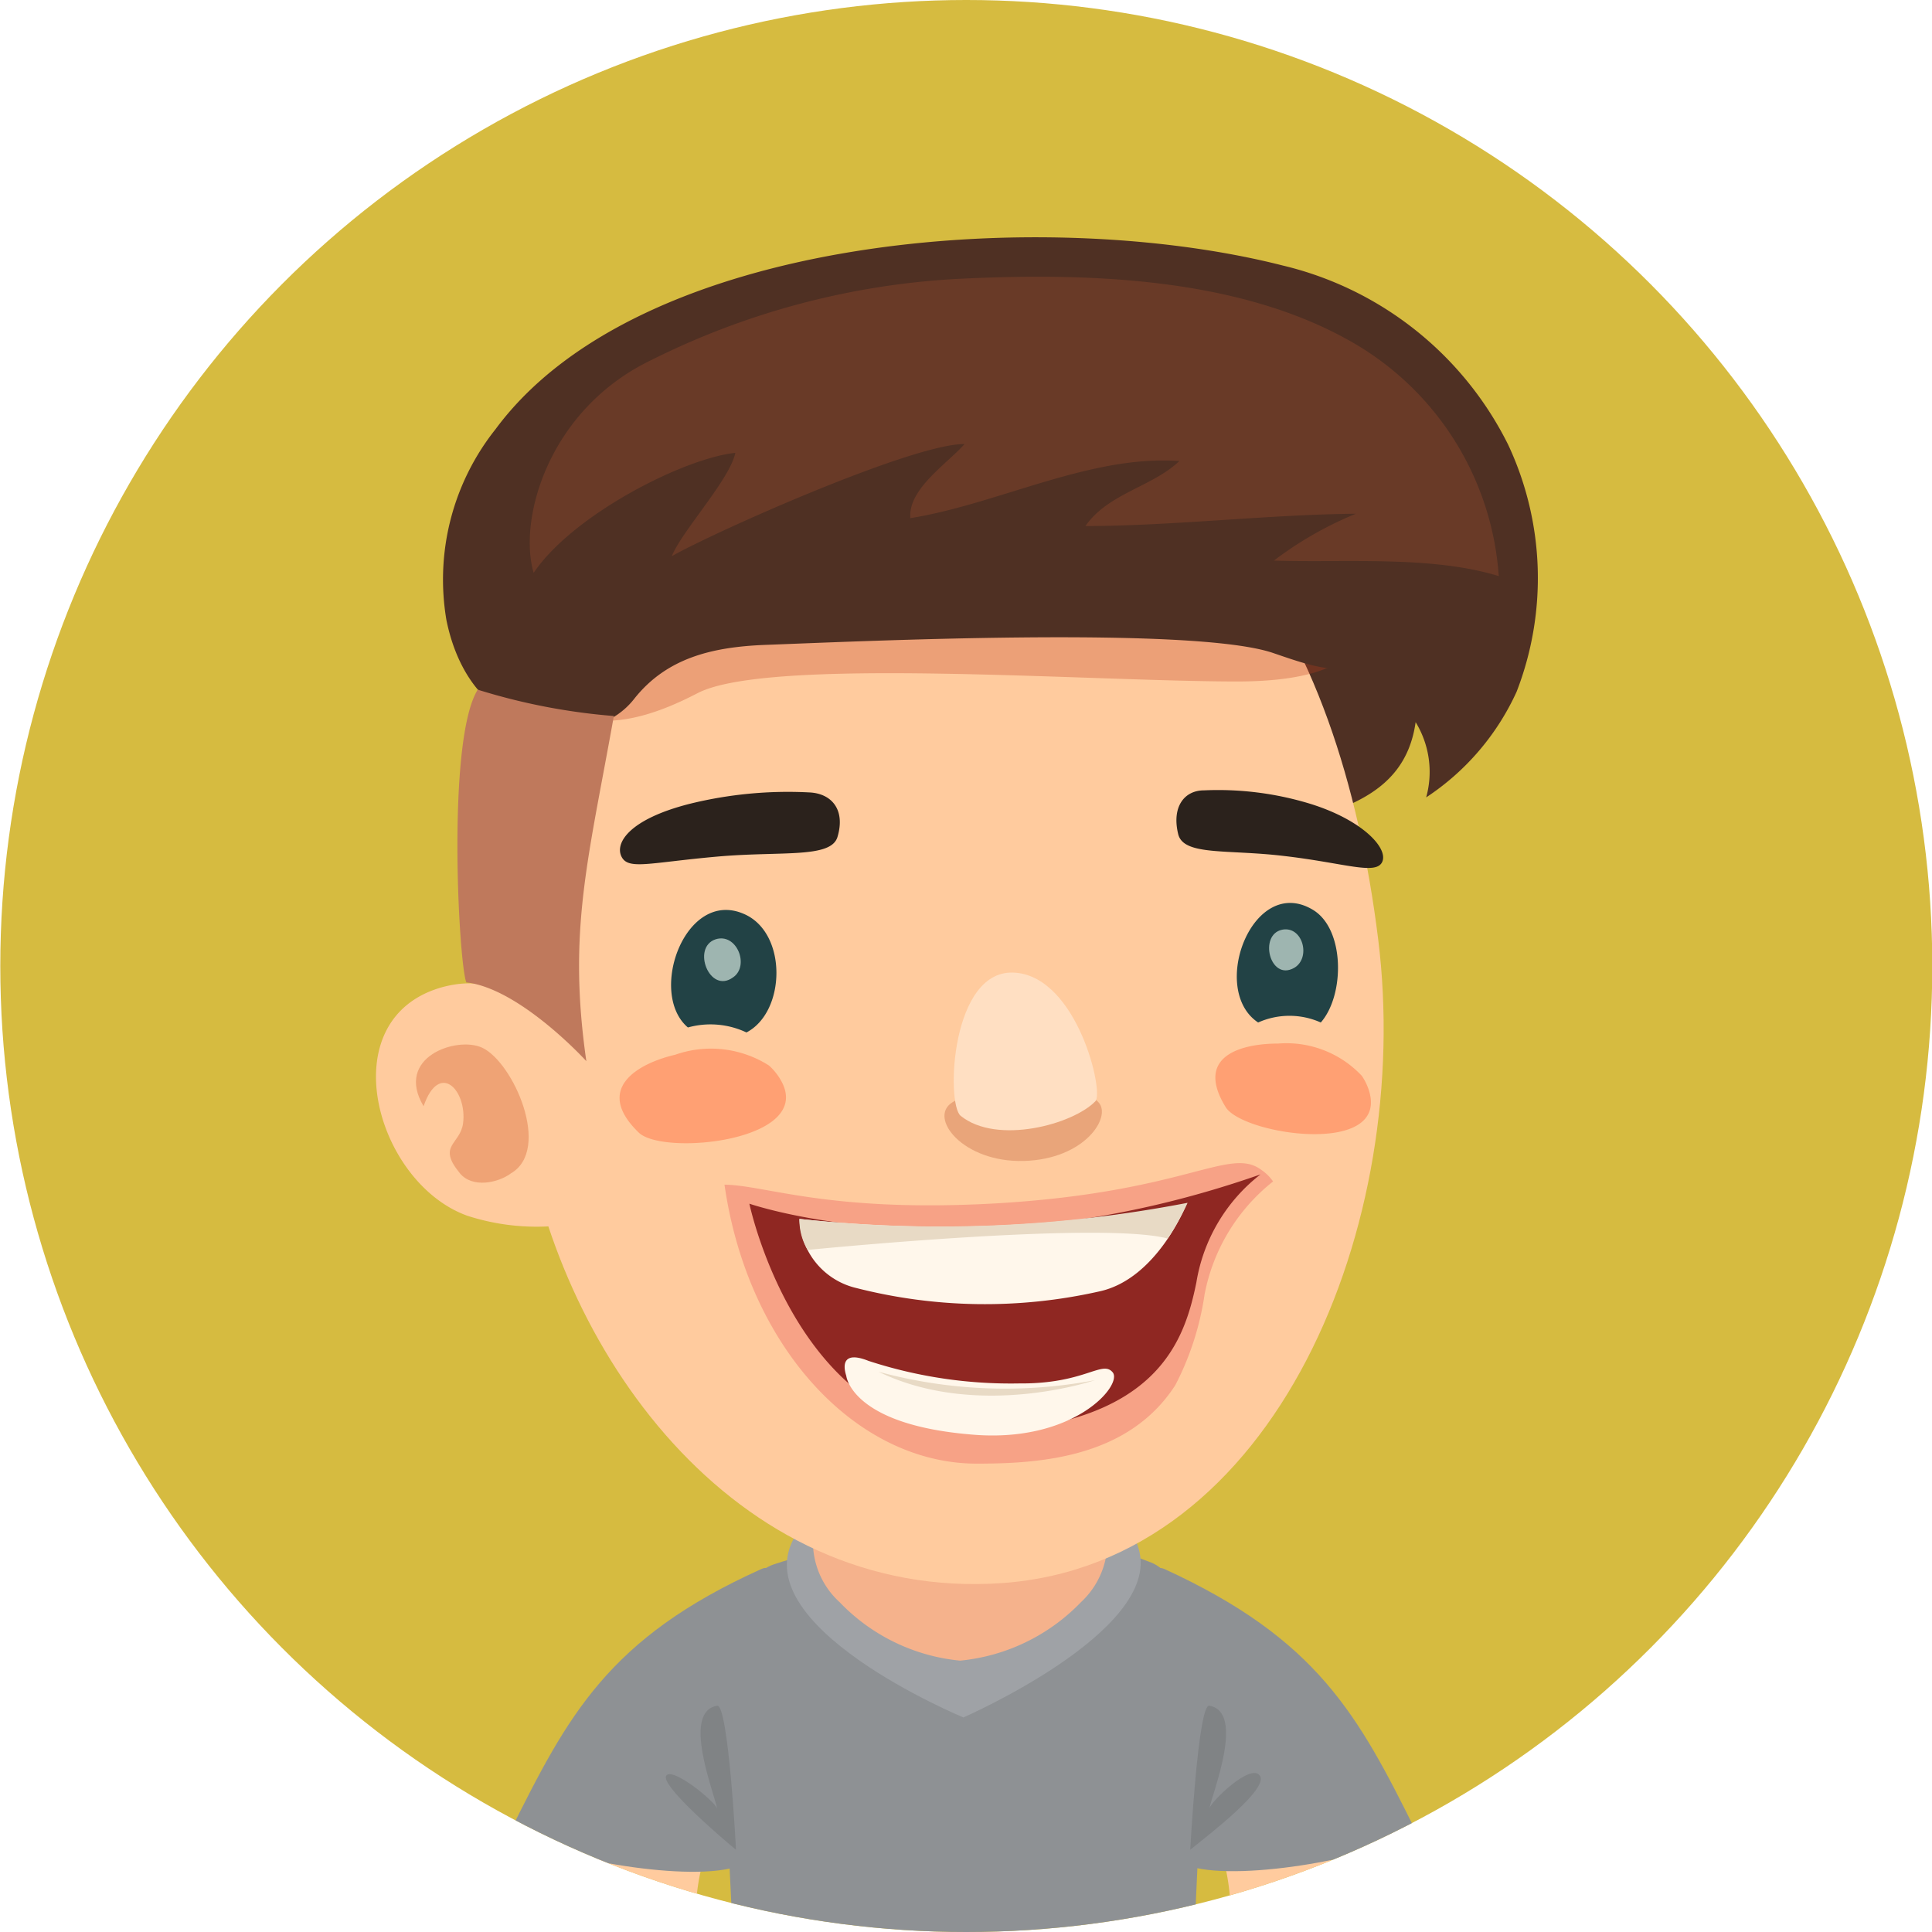 <svg xmlns="http://www.w3.org/2000/svg" xmlns:xlink="http://www.w3.org/1999/xlink" viewBox="0 0 66 66"><defs><style>.cls-1{fill:none;}.cls-2{clip-path:url(#clip-path);}.cls-3{fill:#d6bb40;}.cls-4{fill:#8e9194;}.cls-5{fill:#9fa2a6;}.cls-6{fill:#f5b28c;}.cls-7{fill:#4f3023;}.cls-8{fill:#ffcb9e;}.cls-9{fill:#bf3c1b;}.cls-10,.cls-15,.cls-9{opacity:0.3;}.cls-10{fill:#c94614;}.cls-11{fill:#693a27;}.cls-12{fill:#bf795c;}.cls-13{fill:#ffa073;}.cls-14{fill:#224245;}.cls-15{fill:#b54d26;}.cls-16{fill:#ffdfc2;}.cls-17{fill:#d4e6dd;opacity:0.7;}.cls-18{fill:#2b221c;}.cls-19{fill:#f7a286;}.cls-20{fill:#8f2722;}.cls-21{fill:#fff7eb;}.cls-22{fill:#e8dac5;}.cls-23{opacity:0.1;}</style><clipPath id="clip-path" transform="translate(0.01)"><circle class="cls-1" cx="33" cy="33" r="33"/></clipPath></defs><g id="Layer_2" data-name="Layer 2"><g id="avatars"><g class="cls-2"><rect class="cls-3" width="66" height="66"/><path class="cls-4" d="M39.32,53.38c-3.76-1.51-9.78-1-12.92.07-2,.68-1.65,7.09-1.38,12.55H40.79C41.07,60.57,41.34,54.2,39.32,53.38Z" transform="translate(0.01)"/><path class="cls-5" d="M27.18,52.43c-1.92,3.08,5.72,6.24,5.72,6.24s6.75-2.94,6-5.72C38.07,49.65,28.89,49.66,27.18,52.43Z" transform="translate(0.01)"/><path class="cls-6" d="M32.82,48.46c-2,0-4.78,1-5,3.65a2.78,2.78,0,0,0,.85,2.62,6.57,6.57,0,0,0,4.12,2,6.62,6.62,0,0,0,4.13-2,2.83,2.83,0,0,0,.85-2.62C37.6,49.47,34.8,48.46,32.82,48.46Z" transform="translate(0.01)"/><path class="cls-7" d="M43.81,9.07C35.68,7,21.84,8,16.92,14.66a8.25,8.25,0,0,0-1.68,6.52c.5,2.47,2.2,4.15,4.93,3.47a5.34,5.34,0,0,1,3.7.34c1.46.55,2.8,1.39,4.3,1.82,2.57.73,5.33.42,7.86,1.28a10.93,10.93,0,0,0,7.15.33c2.26-.68,4.79-1.05,5.17-3.75a3.25,3.25,0,0,1,.36,2.57,8.57,8.57,0,0,0,3.09-3.61,10.74,10.74,0,0,0-.29-8.44A11.6,11.6,0,0,0,43.81,9.07Z" transform="translate(0.01)"/><path class="cls-8" d="M29.76,14.76c-7.83,1.53-13.35,12.8-11.92,23.37C18.92,46,25,54.73,34.23,54.08c9.38-.67,14.05-12.31,12.84-22C45.75,21.45,40.74,12.62,29.76,14.76Z" transform="translate(0.01)"/><path class="cls-9" d="M40.09,16.69a35.44,35.44,0,0,0-9.33-1.43c-2.81,0-5.85-.2-8.47,1-1.44.63-3.21,1.5-3.75,3.05-.44,1.26-1,2.94-.25,4,1.5,2.35,4.42.94,5.53.37,2.4-1.25,13.33-.4,18.43-.4,2.12,0,5.18-.38,4.3-3.24C45.85,17.78,42.09,17.27,40.09,16.69Z" transform="translate(0.01)"/><path class="cls-8" d="M15.11,33.72c-3.85,1.06-2.3,6.68.84,7.81a7.67,7.67,0,0,0,3.11.34l.06-.1c.46-.73-.18-4.82-.42-5.59C18.11,34.23,17,33.22,15.11,33.72Z" transform="translate(0.01)"/><path class="cls-10" d="M16.46,35.79c-.86-.4-3,.32-2,2,.54-1.56,1.49-.54,1.35.58-.1.74-.9.75-.11,1.71.43.52,1.31.33,1.75,0C18.84,39.26,17.52,36.28,16.46,35.79Z" transform="translate(0.01)"/><path class="cls-7" d="M44.09,12.76a7.25,7.25,0,0,0-1.91-1.3,13.92,13.92,0,0,0-5.92-1.2c-1.58,0-3.14-.33-4.73-.32a32.45,32.45,0,0,0-5.2.49,19.49,19.49,0,0,0-5.93,1.8c-1.56.85-2.18,2.84-2.9,4.35a6.93,6.93,0,0,0-.33,2.35c-.07,1.29-.11,2.66-.05,3.95.11,2.31,3.22,2.67,4.53,1,1.12-1.42,2.7-1.78,4.49-1.85,3-.11,14.62-.66,17.35.28,1.5.51,3.5,1.29,3.8-1.1A10.55,10.55,0,0,0,46.5,17,10.7,10.7,0,0,0,44.09,12.76Z" transform="translate(0.01)"/><path class="cls-11" d="M46.13,11.66C42.22,9.44,37,9.31,32.65,9.53a26.58,26.58,0,0,0-10.43,2.78c-3.48,1.68-4.54,5.41-4,7.26,1.35-2,5.15-3.92,6.89-4.1-.18.9-1.84,2.69-2.17,3.53,1.4-.8,8.23-3.85,10-3.83-.59.67-1.94,1.54-1.85,2.53,3-.48,6.14-2.17,9.19-1.95-.94.89-2.43,1.1-3.21,2.22,2.94,0,6.19-.39,9.24-.42a12.31,12.31,0,0,0-2.8,1.6c2.42.08,5.36-.18,7.68.53A10,10,0,0,0,46.13,11.66Z" transform="translate(0.01)"/><path class="cls-12" d="M16.31,23.56c-1.07,1.72-.65,9.35-.39,10,1.84.21,4.1,2.69,4.1,2.69-.64-4.46.06-6.86.94-11.79A21.21,21.21,0,0,1,16.31,23.56Z" transform="translate(0.01)"/><path class="cls-13" d="M46.51,36.75a3.53,3.53,0,0,0-2.86-1.1c-1.23,0-2.87.41-1.79,2.17.58.94,5.47,1.68,4.92-.48A1.88,1.88,0,0,0,46.51,36.75Z" transform="translate(0.01)"/><path class="cls-13" d="M26.26,36.4a3.69,3.69,0,0,0-3.2-.37c-1.25.29-2.81,1.15-1.25,2.66.83.81,6,.29,4.87-1.76A2,2,0,0,0,26.26,36.4Z" transform="translate(0.01)"/><path class="cls-14" d="M25.4,31.22c-2-.87-3.29,2.71-1.91,3.88a2.88,2.88,0,0,1,2,.17C26.84,34.57,26.9,31.86,25.4,31.22Z" transform="translate(0.01)"/><path class="cls-15" d="M35,37.66c-1.18,0-1.65-.52-2.48,0s.36,2.06,2.45,2,3-1.51,2.55-2S36.31,37.65,35,37.66Z" transform="translate(0.01)"/><path class="cls-16" d="M34.69,33.23c-2.22-.2-2.39,4.49-1.88,4.89,1.24,1,3.84.29,4.6-.5C37.71,37.31,36.8,33.41,34.69,33.23Z" transform="translate(0.01)"/><path class="cls-14" d="M44.84,31.08c-2.05-1.23-3.56,2.73-1.87,3.85a2.62,2.62,0,0,1,2.14,0C45.93,34,45.94,31.74,44.84,31.08Z" transform="translate(0.01)"/><path class="cls-17" d="M24.43,32.09c-.82.28-.2,1.88.6,1.3C25.61,33,25.16,31.85,24.43,32.09Z" transform="translate(0.01)"/><path class="cls-17" d="M43.79,31.76c-.81.17-.42,1.76.4,1.31C44.79,32.74,44.5,31.62,43.79,31.76Z" transform="translate(0.01)"/><path class="cls-18" d="M44.72,27.45a10.76,10.76,0,0,0-3.6-.45c-.67,0-1.11.56-.88,1.5.19.74,1.67.51,3.6.74,2.09.24,3.16.67,3.37.2S46.52,28,44.72,27.45Z" transform="translate(0.01)"/><path class="cls-18" d="M27.63,27.07a14,14,0,0,0-4.08.39c-2.05.52-2.56,1.33-2.33,1.8s.93.21,3.3,0c2.18-.19,3.86.07,4.08-.67C28.88,27.65,28.39,27.1,27.63,27.07Z" transform="translate(0.01)"/><path class="cls-19" d="M34,41.11c-5.69.32-7.83-.62-9.26-.64C25.53,46,29.22,50,33.36,50c2.17,0,5.18-.2,6.78-2.68a9.78,9.78,0,0,0,1-3.1,6.47,6.47,0,0,1,2.34-3.86,1.52,1.52,0,0,0-.38-.38C42,39.13,40.57,40.73,34,41.11Z" transform="translate(0.01)"/><path class="cls-20" d="M25.59,41.12s1.71,8.17,8.16,7.8c5.82-.34,6.71-3.15,7.11-5.11a5.86,5.86,0,0,1,2.19-3.69C32.92,43.67,25.59,41.12,25.59,41.12Z" transform="translate(0.01)"/><path class="cls-21" d="M27.3,41.64A2.52,2.52,0,0,0,29.24,44a17.77,17.77,0,0,0,8.29.12c2-.42,3-3,3-3A44.87,44.87,0,0,1,27.3,41.64Z" transform="translate(0.01)"/><path class="cls-21" d="M34.81,47.26a15.64,15.64,0,0,1-5.15-.77c-.85-.34-.89.11-.76.51,0,0,.16,1.65,4.21,2,3.55.34,5.25-1.69,4.89-2.12S37.05,47.28,34.81,47.26Z" transform="translate(0.01)"/><path class="cls-22" d="M27.3,41.64a2,2,0,0,0,.28,1.06s10-1,12.3-.39a9.36,9.36,0,0,0,.68-1.22A44.61,44.61,0,0,1,27.3,41.64Z" transform="translate(0.01)"/><path class="cls-22" d="M30,46.86c3.4,1.65,7.39.29,7.39.29A16.47,16.47,0,0,1,30,46.86Z" transform="translate(0.01)"/><path class="cls-8" d="M25.05,61.33A1.79,1.79,0,0,0,22,59.47,10.89,10.89,0,0,0,20.18,66h3.59A7.36,7.36,0,0,1,25.05,61.33Z" transform="translate(0.01)"/><path class="cls-4" d="M26,53.6c-5.24,2.36-6.61,5-8.6,9,1.29.84,5.9,1.7,7.69,1.19C25.06,59.74,27.29,53,26,53.6Z" transform="translate(0.01)"/><g class="cls-23"><path d="M24.49,58.27c-1.22.2-.11,2.95,0,3.52-.06-.24-1.53-1.44-1.74-1.13s1.74,2,2.38,2.53C25.14,63.19,24.87,58.21,24.49,58.27Z" transform="translate(0.01)"/></g><path class="cls-8" d="M43.8,59.47a1.79,1.79,0,0,0-3,1.86A7.28,7.28,0,0,1,42,66h3.6A10.89,10.89,0,0,0,43.8,59.47Z" transform="translate(0.01)"/><path class="cls-4" d="M39.77,53.6c-1.27-.56,1,6.14.91,10.17,1.79.51,6.4-.35,7.69-1.19C46.38,58.57,45,56,39.77,53.6Z" transform="translate(0.01)"/><g class="cls-23"><path d="M41.3,61.79c.12-.57,1.23-3.32,0-3.52-.38-.06-.65,4.92-.65,4.92.63-.51,2.69-2.08,2.38-2.53S41.35,61.55,41.3,61.79Z" transform="translate(0.01)"/></g></g></g></g></svg>